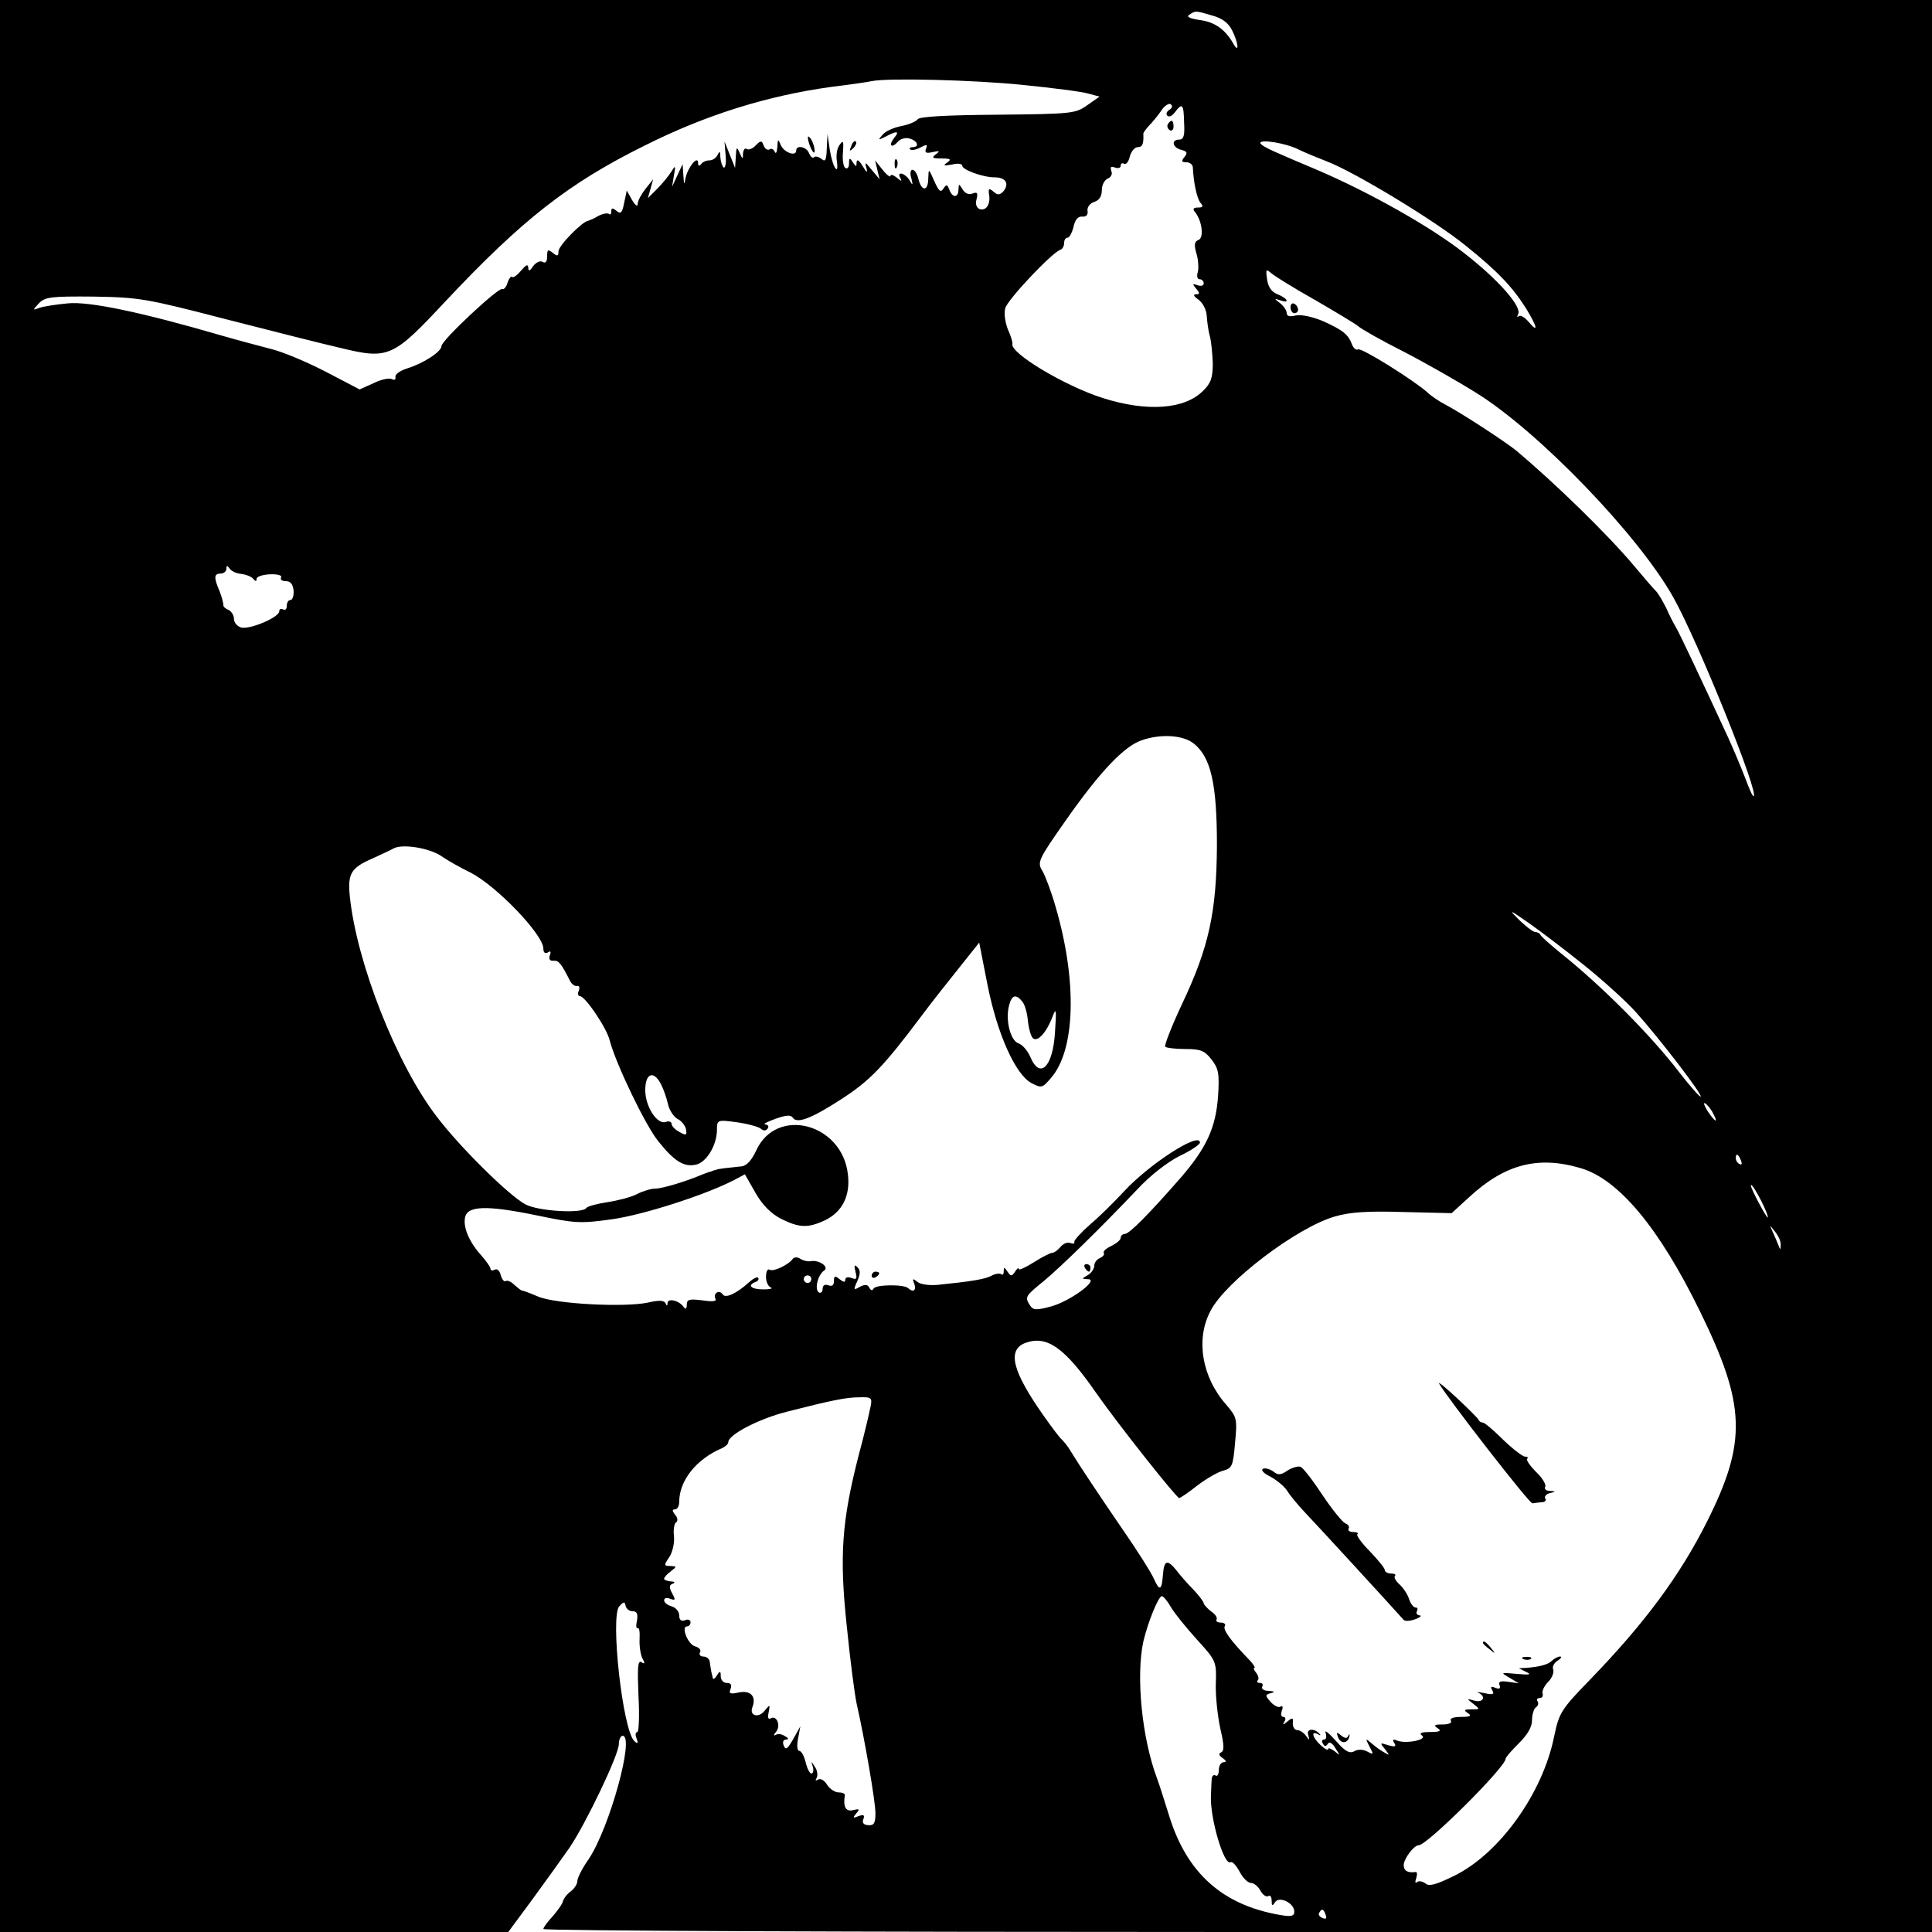 <?xml version="1.0" standalone="no"?>
<!DOCTYPE svg PUBLIC "-//W3C//DTD SVG 20010904//EN"
 "http://www.w3.org/TR/2001/REC-SVG-20010904/DTD/svg10.dtd">
<svg version="1.0" xmlns="http://www.w3.org/2000/svg"
 width="512pt" height="512pt" viewBox="0 0 512 512"
 preserveAspectRatio="xMidYMid meet">

<g transform="translate(0,512) scale(0.1,-0.1)"
fill="#000000" stroke="none">
<path d="M0 2560 l0 -2560 673 0 674 0 65 88 c35 48 79 109 97 135 44 65 131
247 131 275 0 12 5 22 10 22 33 0 -35 -245 -90 -327 -17 -24 -30 -50 -30 -58
0 -8 -8 -20 -17 -27 -10 -7 -19 -19 -21 -26 -1 -7 -14 -25 -27 -40 -14 -15
-25 -30 -25 -34 0 -5 828 -8 1840 -8 l1840 0 0 2560 0 2560 -2560 0 -2560 0 0
-2560z m3212 2519 c26 -7 43 -19 53 -39 17 -33 20 -65 3 -35 -21 37 -49 57
-89 62 -27 4 -36 9 -27 14 16 11 16 11 60 -2z m-502 -184 c80 -8 158 -18 174
-23 l30 -8 -33 -23 c-31 -22 -40 -23 -237 -25 -137 -1 -207 -5 -212 -12 -4 -6
-23 -14 -43 -18 -21 -4 -43 -14 -50 -23 -13 -15 -12 -15 8 -5 30 16 38 15 23
-3 -7 -9 -11 -18 -8 -20 3 -3 10 1 17 9 6 8 21 12 31 9 22 -6 28 -23 8 -23 -6
0 -9 -3 -6 -6 4 -3 16 -1 27 5 17 9 20 9 15 -3 -4 -11 0 -13 18 -9 18 4 20 3
8 -6 -12 -9 -9 -11 15 -11 24 0 27 -2 15 -11 -12 -8 -9 -9 13 -5 15 4 27 2 27
-3 0 -11 55 -31 86 -31 29 0 39 -16 24 -36 -10 -11 -16 -12 -27 -2 -12 10 -14
9 -12 -7 5 -26 -8 -45 -25 -39 -8 3 -12 14 -8 26 4 17 2 20 -11 15 -10 -4 -20
1 -26 11 -10 16 -10 16 -11 0 0 -23 -16 -23 -24 -1 -6 15 -8 15 -16 3 -7 -11
-12 -7 -24 20 -15 34 -15 34 -16 8 0 -35 -17 -37 -26 -3 -3 14 -10 25 -16 25
-5 0 -7 -10 -3 -22 5 -20 4 -21 -5 -5 -12 19 -35 24 -24 5 5 -9 2 -9 -9 1 -9
7 -17 10 -17 5 0 -5 -10 2 -21 16 l-20 25 6 -25 6 -25 -21 25 c-17 21 -19 22
-14 5 4 -15 1 -13 -10 5 -10 16 -15 19 -16 10 0 -13 -1 -13 -10 0 -8 13 -10
12 -10 -3 0 -10 -4 -16 -10 -12 -5 3 -8 22 -6 42 2 29 1 33 -9 19 -7 -9 -10
-28 -7 -44 2 -15 1 -24 -3 -19 -5 4 -12 26 -16 50 l-6 42 -2 -39 c-1 -31 -4
-36 -14 -27 -8 6 -17 8 -20 4 -4 -3 -9 2 -13 11 -6 17 -34 23 -34 7 0 -17 -33
-5 -41 15 -7 17 -8 16 -9 -6 -1 -14 -4 -19 -7 -12 -2 6 -9 10 -14 6 -5 -3 -12
2 -15 10 -5 14 -8 14 -21 1 -8 -9 -19 -13 -24 -10 -5 4 -9 -2 -10 -12 0 -16
-1 -16 -9 2 -7 17 -9 16 -10 -10 l-2 -30 -14 35 -14 35 3 -37 c2 -20 -1 -34
-5 -32 -4 3 -8 15 -9 27 0 16 -2 18 -7 7 -4 -9 -14 -15 -22 -15 -8 0 -18 -4
-22 -10 -5 -6 -8 -5 -8 3 0 22 -27 -11 -33 -39 -4 -21 -4 -20 -6 6 l-2 30 -14
-30 -14 -30 5 30 c5 27 4 28 -7 10 -7 -11 -23 -31 -37 -45 l-25 -25 7 25 7 25
-20 -25 c-11 -14 -21 -32 -21 -40 0 -9 -6 -5 -15 10 l-14 25 -7 -33 c-5 -26
-9 -30 -20 -21 -11 9 -14 8 -14 -1 0 -8 -3 -10 -6 -7 -4 3 -16 1 -28 -5 -11
-7 -24 -12 -27 -13 -15 -1 -79 -66 -79 -81 0 -13 -3 -14 -15 -4 -13 10 -15 9
-15 -9 0 -14 -4 -20 -12 -15 -6 4 -17 -1 -25 -11 -9 -14 -13 -15 -13 -4 -1 10
-6 7 -19 -8 -10 -12 -21 -20 -24 -17 -3 3 -8 -4 -12 -15 -3 -12 -10 -19 -14
-17 -9 6 -161 -136 -161 -151 0 -15 -48 -46 -90 -59 -19 -6 -34 -16 -32 -23 1
-7 -2 -9 -9 -6 -6 4 -28 0 -48 -10 l-38 -17 -90 47 c-50 26 -115 53 -144 60
-30 8 -88 23 -129 35 -216 63 -355 92 -411 86 -31 -3 -64 -8 -75 -12 -18 -7
-18 -6 -1 12 16 17 32 19 145 18 120 -2 139 -5 347 -59 121 -31 259 -66 307
-77 128 -31 139 -26 279 124 202 215 325 312 527 412 163 82 328 133 497 156
50 6 97 13 105 15 45 9 274 3 400 -10z m389 -66 c-7 -4 -10 -12 -5 -16 4 -4
13 0 20 10 19 25 23 22 24 -28 2 -34 -1 -45 -13 -45 -22 0 -18 -21 5 -27 16
-4 18 -8 9 -19 -9 -11 -8 -14 5 -14 9 0 16 -6 17 -12 2 -43 11 -83 20 -95 9
-10 7 -13 -6 -13 -13 0 -15 -4 -8 -12 19 -24 24 -68 9 -74 -11 -4 -12 -13 -5
-37 5 -17 6 -40 3 -49 -3 -10 -1 -18 5 -18 6 0 11 -5 11 -11 0 -6 -7 -8 -16
-5 -14 5 -15 4 -4 -9 10 -12 10 -15 -1 -15 -8 0 -5 -6 7 -14 12 -9 21 -27 22
-43 1 -15 4 -39 8 -53 4 -14 7 -47 8 -73 0 -38 -5 -53 -26 -73 -49 -49 -148
-56 -265 -19 -101 32 -248 120 -240 144 1 3 -4 21 -12 38 -7 18 -11 43 -7 56
5 22 124 148 146 155 6 2 10 10 10 18 0 8 4 14 9 14 5 0 12 13 16 29 4 19 12
28 23 27 11 -1 16 5 14 16 -1 9 6 19 18 23 13 4 20 15 20 31 0 14 7 27 16 31
8 3 13 12 9 20 -3 11 -1 13 10 9 8 -3 15 -1 15 5 0 6 4 8 9 5 5 -3 12 5 15 19
4 14 13 25 21 25 13 0 16 9 15 35 -1 3 7 13 15 22 9 9 23 26 32 39 8 13 20 21
25 18 6 -4 5 -10 -3 -15z m342 -105 c14 -7 48 -21 76 -32 73 -28 283 -155 366
-222 85 -68 125 -110 161 -167 30 -49 34 -68 7 -36 -10 12 -22 19 -26 15 -5
-4 -5 -2 -2 5 12 19 -53 93 -145 164 -87 68 -248 159 -388 219 -41 17 -92 39
-112 48 -21 9 -38 19 -38 23 0 11 70 -1 101 -17z m44 -399 c55 -32 107 -63
115 -70 8 -7 62 -38 120 -67 58 -30 144 -79 192 -109 166 -103 431 -378 523
-543 67 -120 230 -526 212 -526 -3 0 -12 21 -22 48 -10 26 -30 74 -45 107 -75
162 -131 281 -140 295 -5 8 -16 30 -24 48 -9 18 -21 39 -28 46 -7 7 -33 37
-58 67 -69 82 -205 215 -312 305 -28 23 -149 102 -190 123 -15 8 -36 22 -45
31 -36 32 -176 120 -184 114 -5 -3 -12 3 -16 13 -10 27 -24 38 -77 62 -29 12
-58 18 -72 15 -16 -4 -24 -2 -24 6 0 7 -8 19 -17 26 -17 13 -17 14 0 8 26 -9
20 5 -7 16 -16 6 -25 19 -28 39 -4 28 -3 29 11 17 9 -8 61 -40 116 -71z
m-2845 -726 c14 -2 28 -8 32 -14 5 -6 8 -6 8 1 0 6 16 11 35 12 21 1 33 -3 30
-8 -3 -6 2 -10 12 -10 13 0 19 -8 21 -25 1 -14 -3 -25 -8 -25 -6 0 -10 -7 -10
-16 0 -8 -4 -12 -10 -9 -5 3 -10 1 -10 -5 0 -16 -78 -49 -101 -43 -10 3 -19
13 -19 23 0 10 -7 20 -15 24 -8 3 -14 9 -13 13 0 4 -4 21 -10 36 -16 37 -15
47 3 47 8 0 15 6 15 13 0 9 2 9 8 1 4 -7 18 -14 32 -15z m2523 -449 c46 -36
62 -107 62 -270 -1 -177 -21 -271 -94 -424 -27 -58 -46 -107 -43 -110 3 -3 27
-6 53 -6 40 0 51 -4 69 -27 19 -24 22 -37 18 -98 -6 -83 -30 -136 -98 -215
-85 -97 -137 -150 -149 -150 -6 0 -11 -5 -11 -10 0 -6 -11 -15 -25 -22 -13 -6
-22 -14 -20 -18 3 -5 -2 -10 -10 -14 -8 -3 -15 -12 -15 -20 0 -8 -8 -20 -17
-25 -17 -10 -17 -10 0 -11 32 0 -46 -58 -97 -72 -40 -11 -48 -10 -56 2 -15 23
-13 25 36 65 48 40 150 140 247 242 34 37 79 72 112 89 30 14 55 31 55 36 0
30 -133 -56 -200 -128 -25 -27 -65 -67 -90 -88 -25 -22 -44 -43 -43 -47 2 -5
-3 -6 -11 -3 -7 3 -19 -2 -26 -11 -7 -8 -16 -15 -21 -15 -5 0 -27 -11 -49 -25
-22 -14 -40 -22 -40 -18 0 5 -5 1 -10 -7 -9 -13 -11 -13 -20 0 -8 12 -10 13
-10 1 0 -8 -3 -11 -6 -8 -4 3 -15 2 -25 -3 -17 -10 -55 -16 -144 -25 -22 -2
-46 1 -54 8 -12 10 -14 9 -8 -5 6 -18 -3 -24 -16 -12 -11 11 -87 10 -92 -1 -3
-6 -7 -5 -11 2 -4 9 -11 10 -25 3 -17 -10 -18 -9 -7 15 8 19 9 28 0 37 -8 8
-9 5 -5 -12 5 -19 3 -22 -10 -17 -10 4 -17 2 -17 -5 0 -7 -5 -6 -15 2 -12 10
-15 9 -15 -5 0 -11 -5 -15 -15 -11 -9 3 -15 0 -15 -10 0 -8 -5 -12 -10 -9 -12
8 -3 46 14 58 14 9 -12 28 -34 25 -8 -2 -21 1 -29 6 -7 5 -16 5 -20 0 -11 -16
-52 -35 -61 -29 -6 4 -10 -5 -10 -19 0 -13 6 -26 13 -28 6 -3 -3 -5 -20 -5
-33 0 -44 11 -20 20 6 2 9 7 6 11 -3 3 -14 -3 -25 -13 -32 -29 -62 -43 -69
-31 -4 6 -11 8 -16 4 -5 -3 -6 -10 -3 -16 4 -7 -8 -8 -35 -4 -34 4 -41 3 -41
-12 0 -10 -3 -13 -8 -6 -11 17 -42 25 -43 11 0 -8 -2 -9 -5 -1 -4 8 -17 9 -47
2 -61 -13 -244 -4 -291 16 -21 9 -40 16 -43 16 -2 0 -11 7 -20 15 -8 8 -18 13
-23 10 -4 -3 -10 5 -13 16 -3 12 -10 18 -16 14 -6 -3 -11 -2 -11 2 0 5 -10 19
-22 33 -33 36 -50 74 -46 101 4 34 55 36 191 8 101 -21 115 -22 200 -10 84 12
248 65 323 104 l28 15 28 -49 c19 -33 41 -55 68 -69 48 -24 71 -25 116 -4 46
22 68 65 61 122 -15 135 -189 181 -243 63 -12 -26 -26 -41 -39 -42 -38 -4 -60
-6 -67 -9 -5 -1 -11 -3 -15 -5 -5 -1 -15 -5 -23 -8 -42 -18 -105 -37 -124 -37
-11 0 -34 -7 -49 -15 -16 -8 -51 -17 -78 -21 -27 -4 -52 -11 -55 -15 -9 -16
-127 -9 -161 9 -44 23 -175 153 -235 232 -107 139 -213 409 -231 585 -6 59 3
75 58 99 22 10 48 22 59 28 23 12 94 1 126 -21 14 -10 49 -30 78 -44 69 -36
192 -164 192 -201 0 -11 5 -14 12 -10 7 5 9 2 5 -8 -3 -10 0 -15 10 -14 14 1
20 -7 44 -54 4 -8 12 -14 18 -13 6 2 8 -4 5 -12 -4 -8 -2 -15 3 -15 14 0 72
-86 79 -118 16 -61 95 -226 129 -267 43 -54 69 -69 101 -61 27 7 54 52 54 92
0 26 1 27 52 20 29 -4 58 -12 64 -17 8 -7 14 -6 19 1 3 5 0 10 -7 10 -7 1 5 7
27 15 28 10 41 11 46 3 11 -17 50 -2 130 50 74 48 110 85 209 217 29 39 76 98
104 133 l51 64 22 -112 c26 -131 74 -237 116 -260 27 -14 29 -14 52 13 65 74
70 256 13 452 -11 39 -27 82 -35 96 -15 24 -13 29 65 140 88 125 151 191 197
207 51 18 110 14 138 -8z m1034 -587 c50 -40 113 -97 138 -125 63 -70 177
-219 172 -224 -2 -2 -27 26 -55 62 -77 101 -208 232 -317 319 -27 22 -51 43
-53 48 -2 4 -8 7 -13 7 -6 0 -24 14 -42 31 -30 30 -29 30 23 -6 30 -21 96 -71
147 -112z m-1488 -97 c7 -8 13 -30 15 -51 2 -20 8 -41 13 -46 12 -12 36 14 52
56 10 26 11 21 7 -38 -5 -94 -40 -130 -66 -67 -7 16 -21 32 -31 35 -21 7 -35
61 -25 100 7 28 18 32 35 11z m-958 -218 c7 -13 15 -36 19 -53 3 -16 15 -34
25 -40 11 -5 21 -18 23 -28 3 -16 0 -17 -17 -7 -12 6 -21 16 -21 21 0 6 -7 9
-15 6 -23 -9 -55 40 -55 84 0 45 22 53 41 17z m2789 -79 c15 -28 5 -23 -15 7
-9 15 -12 23 -6 20 6 -4 16 -16 21 -27z m74 -125 c3 -8 2 -12 -4 -9 -6 3 -10
10 -10 16 0 14 7 11 14 -7z m-424 -20 c100 -30 207 -158 315 -379 122 -249
125 -346 18 -559 -71 -141 -163 -266 -308 -416 -78 -80 -83 -89 -96 -150 -30
-152 -145 -312 -265 -371 -49 -24 -67 -29 -77 -20 -8 6 -18 7 -22 3 -5 -4 -5
1 -2 10 3 10 3 17 -1 17 -21 -3 -32 3 -32 18 0 17 27 53 40 53 22 0 230 207
230 229 0 4 16 22 35 41 23 23 35 43 35 61 0 15 5 31 10 34 6 4 8 11 5 16 -4
5 -1 9 5 9 7 0 10 5 8 12 -2 6 4 20 15 31 10 10 16 25 13 33 -3 7 3 18 12 23
9 6 12 11 6 11 -5 0 -15 -5 -21 -11 -10 -10 -31 -16 -68 -19 l-20 -1 20 -10
c15 -7 8 -8 -25 -5 -44 4 -44 4 -20 -10 l25 -15 -28 4 c-20 3 -27 1 -23 -9 3
-9 0 -11 -11 -7 -12 5 -14 3 -8 -7 6 -10 1 -12 -21 -7 -16 3 -23 4 -16 1 21
-10 13 -27 -10 -21 -22 6 -22 6 -4 -8 19 -15 19 -15 -5 -15 -19 0 -21 -2 -9
-10 11 -7 7 -10 -18 -10 -20 0 -31 -4 -27 -10 4 -6 -6 -10 -22 -10 -22 0 -25
-2 -13 -10 11 -7 6 -10 -20 -10 -23 0 -30 -3 -22 -9 17 -11 -40 -23 -65 -14
-11 5 -14 3 -8 -6 6 -10 2 -11 -16 -6 -22 7 -23 7 -9 -10 13 -17 13 -18 0 -10
-8 4 -24 15 -34 24 -18 15 -18 15 -7 -7 12 -22 11 -23 -5 -14 -11 6 -25 7 -35
1 -13 -7 -25 0 -50 29 -18 20 -30 29 -26 20 3 -10 2 -18 -4 -18 -6 0 -7 -5 -3
-11 4 -8 8 -8 13 0 4 6 12 2 20 -12 13 -20 13 -21 -2 -8 -10 7 -17 10 -17 6 0
-5 -9 0 -20 10 -22 20 -27 40 -7 29 6 -4 8 -3 4 1 -14 16 -36 14 -30 -3 4 -15
3 -15 -6 -2 -6 8 -16 15 -23 15 -7 0 -12 8 -12 18 2 15 -1 16 -14 5 -12 -10
-14 -10 -8 0 4 6 3 12 -3 12 -6 0 -7 7 -4 17 4 9 2 14 -4 10 -5 -3 -17 3 -26
13 -15 17 -14 19 1 23 12 3 10 5 -6 6 -13 0 -20 6 -17 11 3 6 1 10 -6 10 -7 0
-9 3 -6 7 4 3 2 12 -4 20 -6 7 -8 13 -5 13 4 0 -3 11 -16 24 -49 51 -68 78
-62 87 3 5 -2 9 -11 9 -9 0 -14 4 -11 8 3 5 -4 15 -15 22 -10 8 -19 18 -19 21
0 4 -12 20 -27 36 -16 16 -36 39 -45 51 -24 30 -33 28 -36 -10 -3 -43 -9 -46
-24 -12 -7 16 -44 75 -83 131 -63 92 -113 167 -140 211 -5 9 -15 21 -21 27 -6
5 -27 33 -46 60 -85 120 -100 177 -51 196 57 21 104 -11 189 -134 59 -84 212
-277 219 -277 3 0 25 15 49 34 24 18 55 36 69 39 22 6 25 13 30 73 6 64 5 68
-23 101 -65 73 -82 174 -42 249 40 78 229 221 329 250 41 12 87 15 183 12
l127 -3 46 42 c95 88 183 111 297 77z m494 -125 c4 -13 -4 -2 -18 24 -15 27
-26 51 -26 55 0 13 37 -54 44 -79z m35 -78 c0 -14 -1 -14 -6 -1 -3 8 -10 24
-15 35 -9 20 -9 20 6 1 9 -11 16 -27 15 -35z m-2569 -91 c0 -5 -4 -10 -10 -10
-5 0 -10 5 -10 10 0 6 5 10 10 10 6 0 10 -4 10 -10z m157 -338 c-3 -15 -16
-72 -31 -127 -45 -175 -52 -267 -32 -454 9 -90 21 -182 26 -205 21 -92 50
-260 50 -291 0 -27 -4 -33 -19 -32 -12 1 -17 6 -13 16 4 11 1 13 -13 8 -15 -6
-16 -5 -6 7 10 12 9 13 -8 9 -20 -5 -27 9 -22 40 0 4 -7 7 -17 7 -9 0 -23 9
-30 20 -7 12 -18 18 -24 14 -7 -4 -8 -3 -4 4 4 7 2 20 -4 29 -11 17 -11 17 -6
1 3 -10 1 -18 -4 -18 -4 0 -11 13 -15 30 -4 16 -11 30 -17 30 -5 0 -7 13 -3
33 l6 32 -19 -34 c-15 -26 -20 -30 -25 -17 -4 9 -1 16 6 16 8 0 7 4 -3 9 -8 6
-19 7 -25 3 -5 -3 -5 1 2 9 13 16 1 45 -15 35 -6 -4 -8 3 -5 16 4 22 4 22 -11
4 -16 -20 -41 -13 -32 10 11 28 -5 45 -35 39 -24 -5 -28 -4 -23 9 4 11 1 16
-10 16 -9 0 -16 8 -16 18 0 14 -2 15 -10 2 -5 -8 -10 -12 -11 -7 -1 4 -3 12
-4 17 -1 6 -3 17 -4 25 0 8 -8 15 -17 15 -8 0 -12 5 -9 11 4 6 -2 13 -13 16
-19 5 -38 53 -21 53 5 0 9 5 9 11 0 6 -7 9 -15 5 -10 -3 -15 1 -15 13 0 10 -9
21 -20 24 -11 3 -20 10 -20 16 0 6 7 8 16 4 14 -5 15 -3 5 15 -8 15 -8 22 2
25 7 3 5 6 -5 6 -10 1 -18 4 -18 7 0 4 8 13 18 20 16 13 16 13 -2 14 -17 0
-17 2 -2 24 9 14 14 39 12 56 -2 17 1 33 6 36 5 3 4 12 -3 20 -8 10 -8 14 0
14 6 0 11 9 11 20 0 56 45 113 113 142 9 4 17 11 17 16 0 20 81 62 156 81 118
30 156 38 192 38 31 1 34 -1 29 -25z m796 -531 c10 -17 41 -55 69 -86 51 -56
52 -58 50 -117 -1 -33 5 -87 12 -119 10 -43 11 -59 2 -63 -7 -3 -6 -8 4 -15
10 -7 11 -11 3 -11 -7 0 -13 -9 -13 -21 0 -11 -4 -18 -9 -14 -6 3 -10 -3 -10
-12 -1 -10 -1 -29 -2 -43 -2 -61 35 -185 52 -175 4 3 15 -8 24 -25 8 -16 22
-30 30 -30 8 0 19 -9 25 -20 6 -11 15 -18 21 -15 5 4 9 -2 9 -12 0 -14 2 -15
9 -4 11 17 51 -2 51 -25 0 -12 -8 -14 -37 -9 -152 26 -247 110 -294 261 -12
38 -26 83 -32 99 -41 108 -57 273 -37 365 12 51 40 120 49 120 4 0 15 -13 24
-29z m-1426 -11 c11 0 14 -7 11 -25 -3 -13 -2 -22 2 -20 4 3 6 -10 5 -28 -1
-17 2 -40 7 -51 8 -14 7 -17 -2 -11 -10 6 -11 -14 -8 -89 3 -53 1 -96 -3 -96
-5 0 -6 -8 -2 -17 5 -14 3 -15 -6 -7 -31 29 -64 330 -40 357 12 13 15 13 17 1
2 -8 10 -14 19 -14z m1836 -804 c4 -10 1 -13 -8 -9 -8 3 -12 9 -9 14 7 12 11
11 17 -5z"/>
<path d="M2141 4755 c1 -19 18 -51 18 -35 0 8 -4 22 -9 30 -5 8 -9 11 -9 5z"/>
<path d="M2256 4733 c-6 -14 -5 -15 5 -6 7 7 10 15 7 18 -3 3 -9 -2 -12 -12z"/>
<path d="M2371 4684 c0 -11 3 -14 6 -6 3 7 2 16 -1 19 -3 4 -6 -2 -5 -13z"/>
<path d="M3095 4791 c-3 -5 -1 -12 5 -16 5 -3 10 1 10 9 0 18 -6 21 -15 7z"/>
<path d="M3420 4306 c0 -9 5 -16 10 -16 6 0 10 4 10 9 0 6 -4 13 -10 16 -5 3
-10 -1 -10 -9z"/>
<path d="M2875 1760 c3 -5 8 -10 11 -10 2 0 4 5 4 10 0 6 -5 10 -11 10 -5 0
-7 -4 -4 -10z"/>
<path d="M2310 1739 c0 -5 5 -7 10 -4 6 3 10 8 10 11 0 2 -4 4 -10 4 -5 0 -10
-5 -10 -11z"/>
<path d="M3814 1453 c21 -37 239 -318 247 -317 5 1 16 2 25 3 8 0 13 5 9 10
-3 5 3 12 12 14 17 4 17 5 0 6 -10 0 -15 5 -12 11 3 5 -7 23 -24 39 -16 16
-27 32 -24 35 4 3 1 6 -6 6 -6 0 -32 20 -58 45 -25 25 -49 45 -53 45 -5 0 -10
3 -12 8 -2 4 -28 30 -57 57 -30 28 -51 45 -47 38z"/>
<path d="M3412 1223 c-17 -12 -25 -13 -37 -3 -8 6 -20 10 -27 8 -8 -3 0 -12
18 -21 17 -9 38 -26 46 -39 8 -13 30 -39 48 -58 28 -29 237 -257 260 -283 4
-4 17 -3 31 2 13 5 18 10 11 10 -7 1 -10 6 -7 11 3 6 2 10 -4 10 -5 0 -13 10
-17 23 -4 12 -15 29 -25 38 -10 9 -16 19 -12 23 3 3 -1 6 -10 6 -9 0 -17 4
-17 9 0 5 -18 27 -39 49 -22 22 -37 43 -34 46 4 3 -1 6 -11 6 -9 0 -15 4 -12
9 3 5 -1 11 -9 14 -8 4 -35 37 -61 76 -25 38 -51 72 -58 74 -6 2 -21 -2 -34
-10z"/>
<path d="M3930 766 c0 -2 8 -10 18 -17 15 -13 16 -12 3 4 -13 16 -21 21 -21
13z"/>
<path d="M4038 723 c7 -3 16 -2 19 1 4 3 -2 6 -13 5 -11 0 -14 -3 -6 -6z"/>
<path d="M3546 516 c7 -18 26 -17 30 2 1 7 0 8 -3 2 -3 -8 -9 -7 -19 1 -12 10
-13 9 -8 -5z"/>
</g>
</svg>
